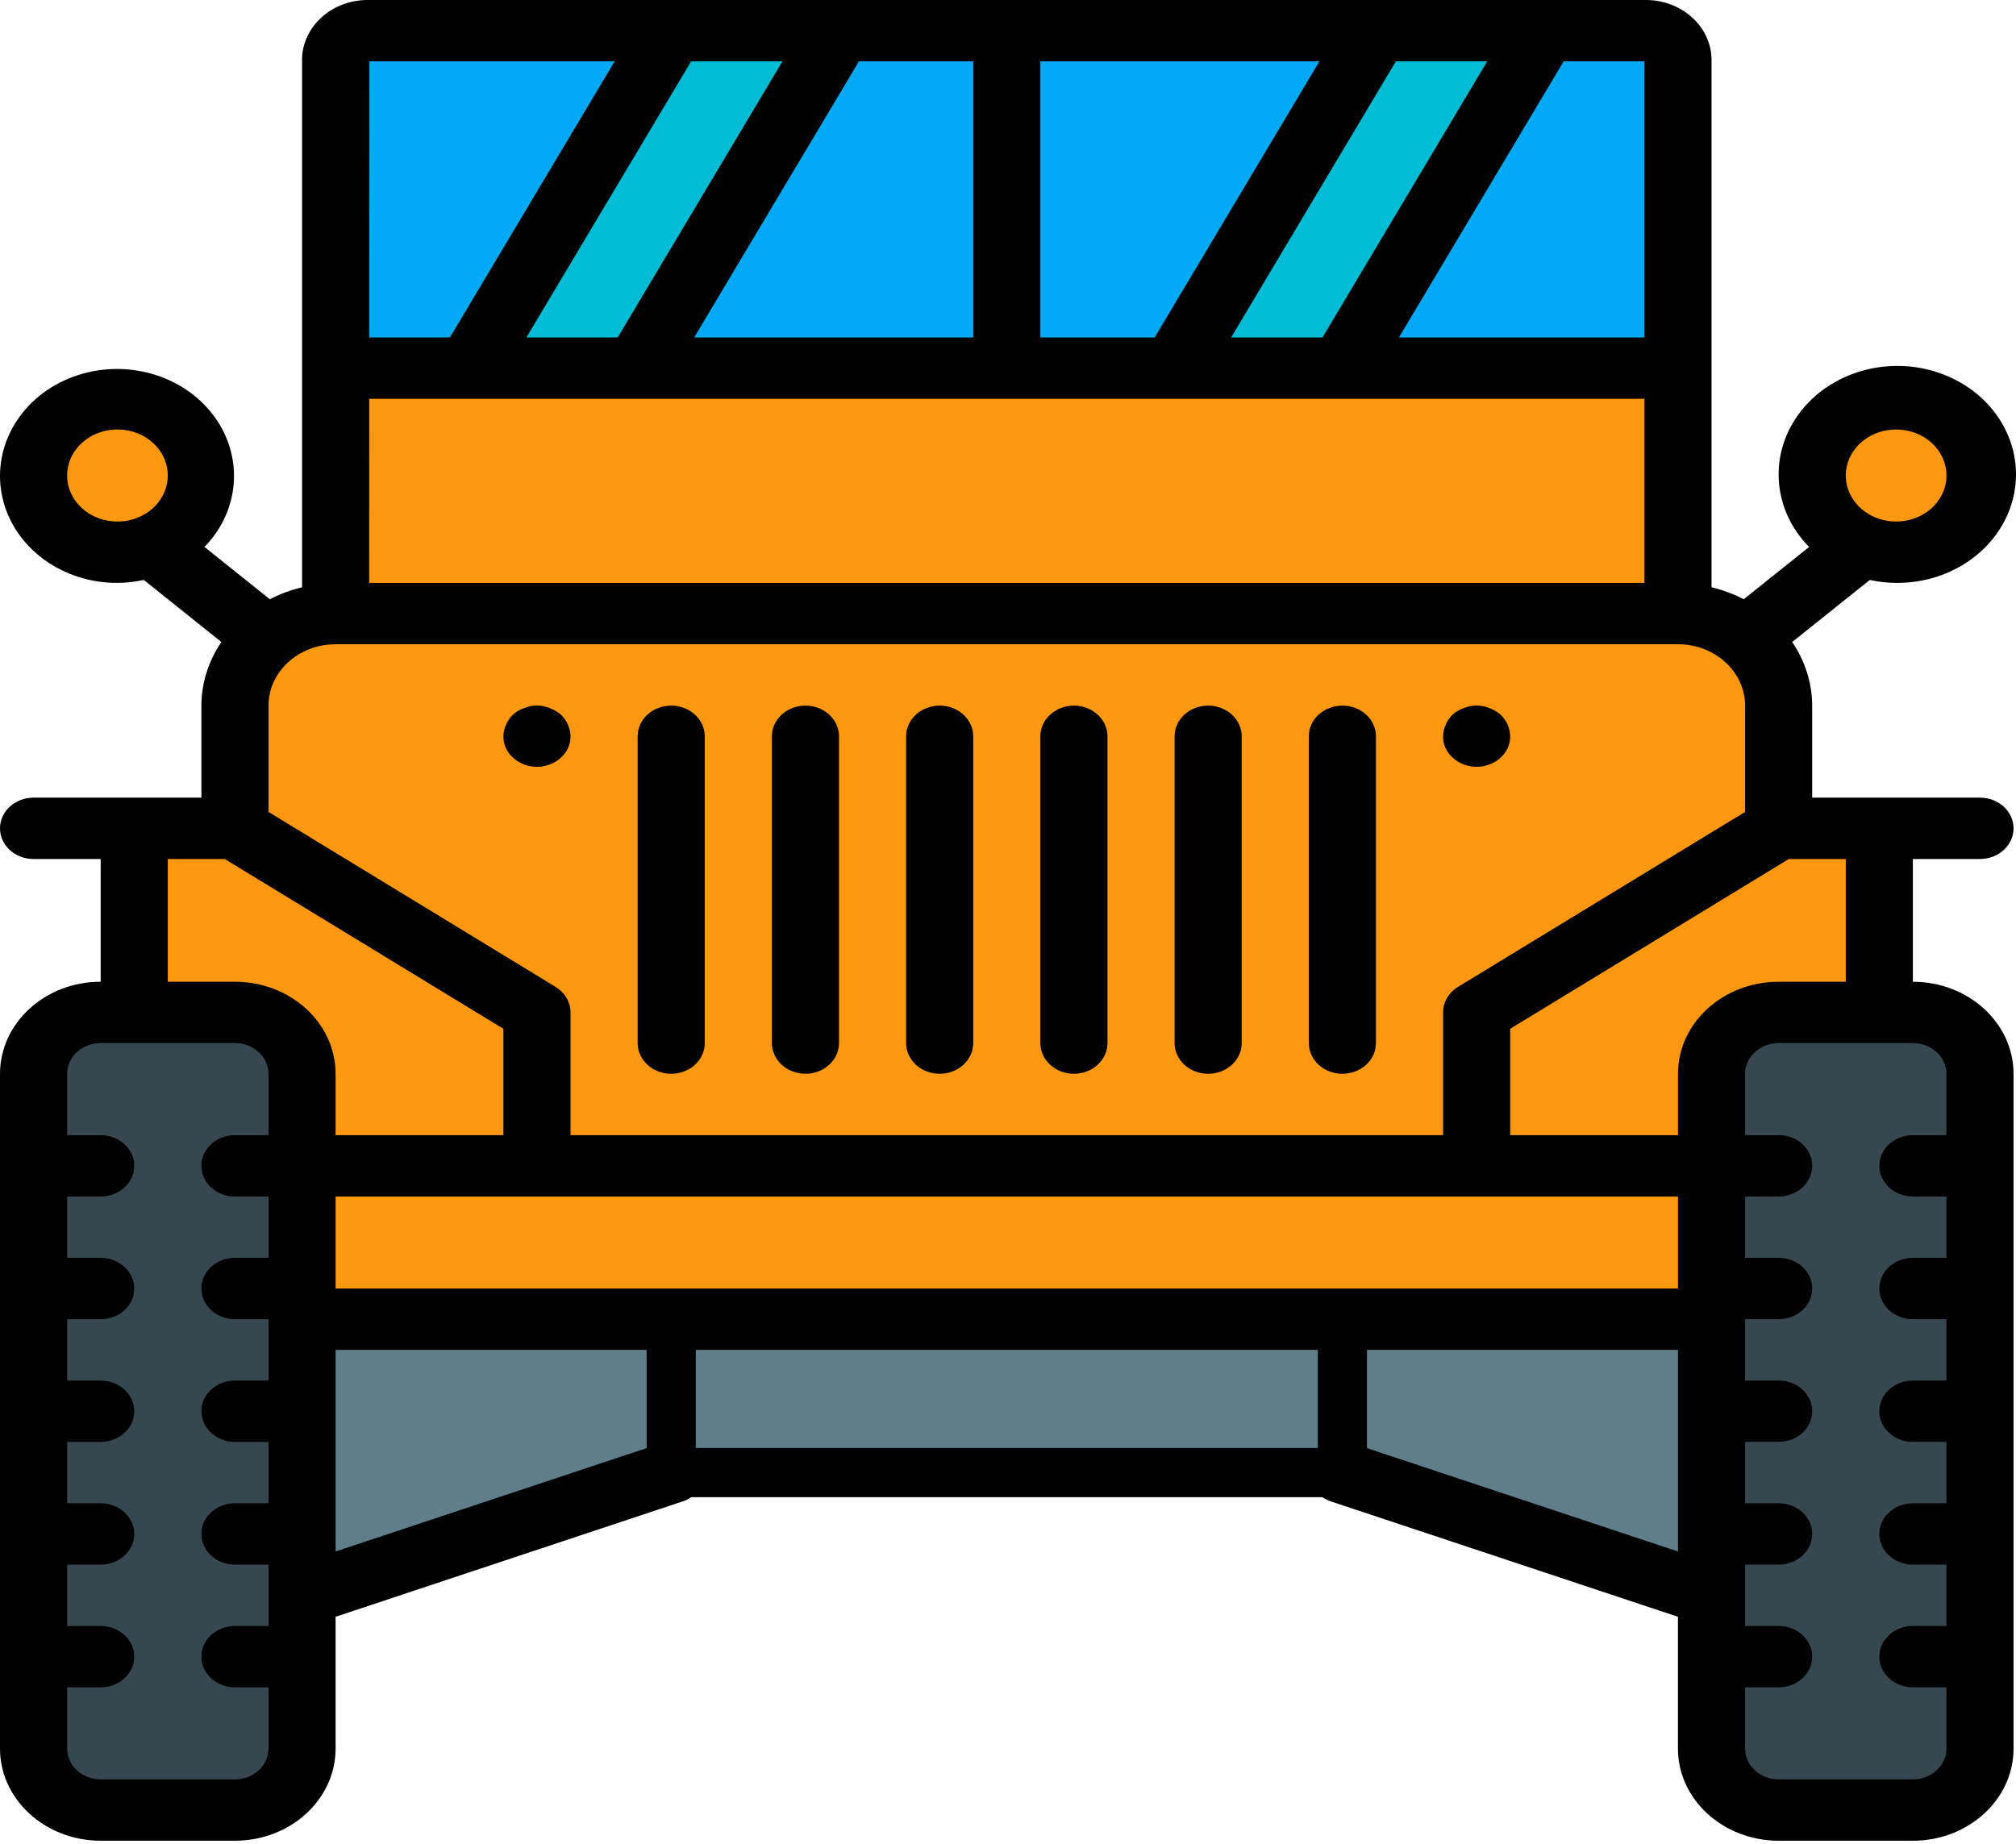 <svg width="82" height="75" viewBox="0 0 82 75" fill="none" xmlns="http://www.w3.org/2000/svg">
<path d="M68.251 11.232H13.65V28.704H68.251V11.232Z" fill="#FF9811"/>
<path d="M64.156 11.232V28.704H9.556C9.554 27.711 9.985 26.758 10.753 26.055C11.522 25.353 12.564 24.959 13.65 24.96V11.232H64.156Z" fill="#FF9811"/>
<path d="M40.951 1.248V14.976H13.651V2.496C13.621 1.839 14.175 1.283 14.893 1.248H40.951Z" fill="#02A9F4"/>
<path d="M68.251 2.496V14.976H40.951V1.248H67.009C67.727 1.283 68.281 1.839 68.251 2.496Z" fill="#02A9F4"/>
<path d="M76.441 33.696V41.185L69.616 51.169H12.286L5.461 41.185V33.696H9.556V28.704C9.554 27.711 9.985 26.758 10.753 26.055C11.521 25.353 12.564 24.959 13.65 24.96H68.251C69.337 24.959 70.38 25.353 71.148 26.055C71.916 26.758 72.347 27.711 72.346 28.704V33.696H76.441Z" fill="#FF9811"/>
<path d="M69.617 33.696V41.185L65.358 47.425L62.792 51.169H5.462L1.367 45.178V43.681C1.371 42.304 2.591 41.188 4.097 41.184H5.462V33.696H9.557V28.704C9.556 27.711 9.986 26.758 10.755 26.055C11.523 25.353 12.565 24.959 13.652 24.96H61.427C63.685 24.968 65.514 26.64 65.522 28.704V33.696H69.617V33.696Z" fill="#FF9811"/>
<path d="M69.616 47.425H12.286V53.665H69.616V47.425Z" fill="#FF9811"/>
<path d="M65.521 47.425H8.191V53.665H65.521V47.425Z" fill="#FF9811"/>
<path d="M27.301 53.665V59.905L12.286 64.897V53.665H27.301Z" fill="#607D8B"/>
<path d="M4.096 41.185H9.556C11.063 41.185 12.286 42.302 12.286 43.681V71.137C12.286 72.516 11.063 73.633 9.556 73.633H4.096C2.588 73.633 1.365 72.516 1.365 71.137V43.681C1.365 42.302 2.588 41.185 4.096 41.185Z" fill="#37474F"/>
<path d="M69.616 53.665V64.897L54.601 59.905V53.665H69.616Z" fill="#607D8B"/>
<path d="M72.346 41.185H77.806C79.314 41.185 80.536 42.302 80.536 43.681V71.137C80.536 72.516 79.314 73.633 77.806 73.633H72.346C70.838 73.633 69.616 72.516 69.616 71.137V43.681C69.616 42.302 70.838 41.185 72.346 41.185Z" fill="#37474F"/>
<path d="M21.841 41.184V47.425H12.286V43.681C12.281 42.304 11.062 41.189 9.556 41.184H5.461V33.696H9.556L21.841 41.184Z" fill="#FF9811"/>
<path d="M76.441 33.696V41.184H72.346C70.84 41.189 69.62 42.304 69.616 43.681V47.425H60.061V41.184L72.346 33.696H76.441Z" fill="#FF9811"/>
<path d="M25.936 14.976L34.126 1.248H27.301L19.111 14.976H25.936Z" fill="#00BCD4"/>
<path d="M54.601 14.976L62.791 1.248H55.966L47.776 14.976H54.601Z" fill="#00BCD4"/>
<path d="M4.778 22.464C6.663 22.464 8.191 21.067 8.191 19.344C8.191 17.621 6.663 16.224 4.778 16.224C2.893 16.224 1.365 17.621 1.365 19.344C1.365 21.067 2.893 22.464 4.778 22.464Z" fill="#FF9811"/>
<path d="M77.123 22.464C79.008 22.464 80.536 21.067 80.536 19.344C80.536 17.621 79.008 16.224 77.123 16.224C75.239 16.224 73.711 17.621 73.711 19.344C73.711 21.067 75.239 22.464 77.123 22.464Z" fill="#FF9811"/>
<path d="M54.601 53.665H27.301V59.905H54.601V53.665Z" fill="#607D8B" stroke="black" stroke-width="2" stroke-linecap="round" stroke-linejoin="round"/>
<path d="M27.301 28.704C26.939 28.704 26.591 28.836 26.335 29.07C26.079 29.304 25.936 29.621 25.936 29.952V42.432C25.936 43.122 26.547 43.681 27.301 43.681C28.055 43.681 28.666 43.122 28.666 42.432V29.952C28.666 29.621 28.522 29.304 28.266 29.07C28.01 28.836 27.663 28.704 27.301 28.704Z" fill="black"/>
<path d="M32.761 28.704C32.399 28.704 32.051 28.836 31.795 29.07C31.539 29.304 31.395 29.621 31.396 29.952V42.432C31.396 43.122 32.007 43.681 32.761 43.681C33.514 43.681 34.126 43.122 34.126 42.432V29.952C34.126 29.621 33.982 29.304 33.726 29.07C33.47 28.836 33.123 28.704 32.761 28.704Z" fill="black"/>
<path d="M38.221 28.704C37.859 28.704 37.511 28.836 37.255 29.07C36.999 29.304 36.856 29.621 36.856 29.952V42.432C36.856 43.122 37.467 43.681 38.221 43.681C38.974 43.681 39.586 43.122 39.586 42.432V29.952C39.586 29.621 39.442 29.304 39.186 29.07C38.93 28.836 38.583 28.704 38.221 28.704Z" fill="black"/>
<path d="M43.681 28.704C43.319 28.704 42.971 28.836 42.715 29.07C42.459 29.304 42.316 29.621 42.316 29.952V42.432C42.316 43.122 42.927 43.681 43.681 43.681C44.434 43.681 45.046 43.122 45.046 42.432V29.952C45.046 29.621 44.902 29.304 44.646 29.07C44.39 28.836 44.043 28.704 43.681 28.704Z" fill="black"/>
<path d="M49.141 28.704C48.779 28.704 48.431 28.836 48.175 29.07C47.919 29.304 47.776 29.621 47.776 29.952V42.432C47.776 43.122 48.387 43.681 49.141 43.681C49.895 43.681 50.506 43.122 50.506 42.432V29.952C50.506 29.621 50.362 29.304 50.106 29.07C49.85 28.836 49.503 28.704 49.141 28.704Z" fill="black"/>
<path d="M54.601 28.704C54.239 28.704 53.891 28.836 53.635 29.07C53.379 29.304 53.236 29.621 53.236 29.952V42.432C53.236 43.122 53.847 43.681 54.601 43.681C55.354 43.681 55.966 43.122 55.966 42.432V29.952C55.966 29.621 55.822 29.304 55.566 29.07C55.31 28.836 54.963 28.704 54.601 28.704Z" fill="black"/>
<path d="M60.579 28.804C60.25 28.667 59.872 28.667 59.542 28.804C59.2 28.918 58.929 29.165 58.805 29.478C58.735 29.628 58.698 29.789 58.696 29.953C58.69 30.281 58.833 30.598 59.092 30.826C59.349 31.061 59.697 31.194 60.061 31.194C60.425 31.194 60.773 31.061 61.03 30.826C61.288 30.598 61.431 30.281 61.426 29.953C61.421 29.622 61.279 29.306 61.03 29.066C60.897 28.956 60.745 28.868 60.579 28.804Z" fill="black"/>
<path d="M22.359 28.804C22.03 28.667 21.651 28.667 21.322 28.804C20.979 28.918 20.709 29.165 20.585 29.478C20.515 29.628 20.478 29.789 20.476 29.953C20.47 30.281 20.613 30.598 20.872 30.826C21.128 31.061 21.477 31.194 21.841 31.194C22.204 31.194 22.553 31.061 22.81 30.826C23.068 30.598 23.211 30.281 23.206 29.953C23.2 29.622 23.059 29.306 22.81 29.066C22.677 28.956 22.524 28.868 22.359 28.804Z" fill="black"/>
<path d="M77.123 23.712C79.406 23.734 81.394 22.289 81.886 20.25C82.378 18.212 81.241 16.137 79.16 15.277C77.079 14.418 74.624 15.009 73.276 16.695C71.928 18.38 72.056 20.698 73.584 22.25L70.924 24.378C70.513 24.164 70.073 23.999 69.616 23.89V2.496C69.646 1.148 68.478 0.032 67.004 0H14.897C13.423 0.032 12.255 1.148 12.286 2.496V23.89C11.828 23.999 11.388 24.163 10.977 24.378L8.318 22.25C9.809 20.715 9.923 18.436 8.592 16.782C7.261 15.129 4.847 14.551 2.8 15.396C0.754 16.241 -0.368 18.279 0.109 20.285C0.586 22.292 2.532 23.72 4.778 23.712C5.139 23.709 5.498 23.669 5.849 23.592L9.004 26.116C8.476 26.894 8.195 27.789 8.191 28.704V32.448H1.365C0.611 32.448 0 33.007 0 33.696C0 34.385 0.612 34.944 1.365 34.944H4.095V39.936C1.835 39.938 0.003 41.613 0 43.68V71.136C0.003 73.203 1.835 74.878 4.095 74.88H9.556C11.816 74.878 13.648 73.203 13.65 71.136V65.77L27.767 61.077C28.227 60.925 28.562 60.561 28.647 60.121C28.733 59.681 28.555 59.234 28.18 58.947C27.806 58.66 27.292 58.578 26.834 58.732L13.65 63.115V54.912H68.251V63.115L55.067 58.732C54.359 58.498 53.579 58.833 53.321 59.479C53.064 60.125 53.428 60.84 54.134 61.077L68.25 65.77V71.137C68.253 73.203 70.085 74.878 72.345 74.881H77.805C80.066 74.878 81.898 73.203 81.9 71.137V43.681C81.898 41.614 80.066 39.939 77.805 39.937V34.944H80.535C81.289 34.944 81.9 34.386 81.9 33.697C81.9 33.007 81.289 32.449 80.535 32.449H73.71V28.705C73.706 27.79 73.425 26.894 72.897 26.117L76.052 23.593C76.403 23.669 76.762 23.71 77.123 23.712ZM77.123 17.472C77.953 17.472 78.701 17.929 79.017 18.63C79.334 19.331 79.156 20.137 78.568 20.672C77.98 21.206 77.097 21.364 76.332 21.071L76.318 21.065C75.424 20.715 74.922 19.839 75.117 18.968C75.312 18.097 76.151 17.472 77.123 17.472ZM58.696 41.184V46.177H23.206V41.184C23.205 40.767 22.977 40.378 22.598 40.146L10.921 33.029V28.704C10.922 27.327 12.144 26.21 13.65 26.208H68.251C69.758 26.21 70.979 27.327 70.981 28.704V33.029L59.304 40.146C58.924 40.378 58.696 40.767 58.696 41.184ZM15.019 16.224H66.886V23.712H15.016L15.019 16.224ZM31.826 2.496L25.125 13.728H21.41L28.111 2.496H31.826ZM39.586 2.496V13.728H28.235L34.936 2.496H39.586ZM60.492 2.496L53.791 13.728H50.075L56.776 2.496H60.492ZM46.965 13.728H42.316V2.496H53.667L46.965 13.728ZM66.886 13.728H56.9L63.601 2.496H66.886V13.728ZM25.001 2.496L18.3 13.728H15.02L15.025 2.496H25.001ZM2.731 19.344C2.73 18.408 3.487 17.615 4.502 17.488C5.517 17.362 6.478 17.941 6.751 18.844C7.025 19.747 6.526 20.695 5.584 21.064L5.567 21.071C4.935 21.313 4.212 21.25 3.642 20.903C3.072 20.555 2.73 19.971 2.731 19.344ZM6.825 34.944H9.142L20.476 41.852V46.177H13.65V43.681C13.648 41.614 11.816 39.939 9.556 39.937H6.825V34.944ZM9.556 72.385H4.095C3.342 72.385 2.731 71.826 2.731 71.137V68.641H4.095C4.849 68.641 5.46 68.082 5.46 67.393C5.46 66.704 4.849 66.145 4.095 66.145H2.731V63.649H4.095C4.849 63.649 5.46 63.09 5.46 62.401C5.46 61.712 4.849 61.153 4.095 61.153H2.731V58.657H4.095C4.849 58.657 5.46 58.098 5.46 57.409C5.46 56.72 4.849 56.161 4.095 56.161H2.731V53.665H4.095C4.849 53.665 5.46 53.106 5.46 52.417C5.46 51.728 4.849 51.169 4.095 51.169H2.731V48.673H4.095C4.849 48.673 5.46 48.114 5.46 47.425C5.46 46.736 4.849 46.177 4.095 46.177H2.731V43.681C2.731 42.992 3.342 42.434 4.095 42.433H9.556C10.309 42.434 10.92 42.992 10.921 43.681V46.177H9.556C8.802 46.177 8.191 46.736 8.191 47.425C8.191 48.114 8.802 48.673 9.556 48.673H10.921V51.169H9.556C8.802 51.169 8.191 51.728 8.191 52.417C8.191 53.106 8.802 53.665 9.556 53.665H10.921V56.161H9.556C8.802 56.161 8.191 56.72 8.191 57.409C8.191 58.098 8.802 58.657 9.556 58.657H10.921V61.153H9.556C8.802 61.153 8.191 61.712 8.191 62.401C8.191 63.09 8.802 63.649 9.556 63.649H10.921V66.145H9.556C8.802 66.145 8.191 66.704 8.191 67.393C8.191 68.082 8.802 68.641 9.556 68.641H10.921V71.137C10.92 71.826 10.309 72.385 9.556 72.385ZM13.65 52.417V48.673H68.251V52.417H13.65ZM79.171 43.681V46.177H77.806C77.052 46.177 76.441 46.735 76.441 47.425C76.441 48.114 77.052 48.672 77.806 48.672H79.171V51.169H77.806C77.052 51.169 76.441 51.727 76.441 52.416C76.441 53.106 77.052 53.664 77.806 53.664H79.171V56.16H77.806C77.052 56.16 76.441 56.719 76.441 57.408C76.441 58.098 77.052 58.656 77.806 58.656H79.171V61.153H77.806C77.052 61.153 76.441 61.711 76.441 62.4C76.441 63.09 77.052 63.648 77.806 63.648H79.171V66.144H77.806C77.052 66.144 76.441 66.703 76.441 67.392C76.441 68.082 77.052 68.64 77.806 68.64H79.171V71.136C79.17 71.825 78.559 72.384 77.806 72.384H72.346C71.592 72.384 70.981 71.825 70.981 71.136V68.64H72.346C73.1 68.64 73.711 68.082 73.711 67.392C73.711 66.703 73.1 66.144 72.346 66.144H70.981V63.648H72.346C73.1 63.648 73.711 63.09 73.711 62.4C73.711 61.711 73.1 61.153 72.346 61.153H70.981V58.656H72.346C73.1 58.656 73.711 58.098 73.711 57.408C73.711 56.719 73.1 56.16 72.346 56.16H70.981V53.664H72.346C73.1 53.664 73.711 53.106 73.711 52.416C73.711 51.727 73.1 51.169 72.346 51.169H70.981V48.672H72.346C73.1 48.672 73.711 48.114 73.711 47.425C73.711 46.735 73.1 46.177 72.346 46.177H70.981V43.681C70.981 42.992 71.592 42.433 72.346 42.433H77.806C78.559 42.433 79.17 42.992 79.171 43.681ZM75.076 34.944V39.937H72.346C70.085 39.939 68.253 41.614 68.251 43.681V46.177H61.426V41.852L72.759 34.944H75.076Z" fill="black"/>
</svg>

